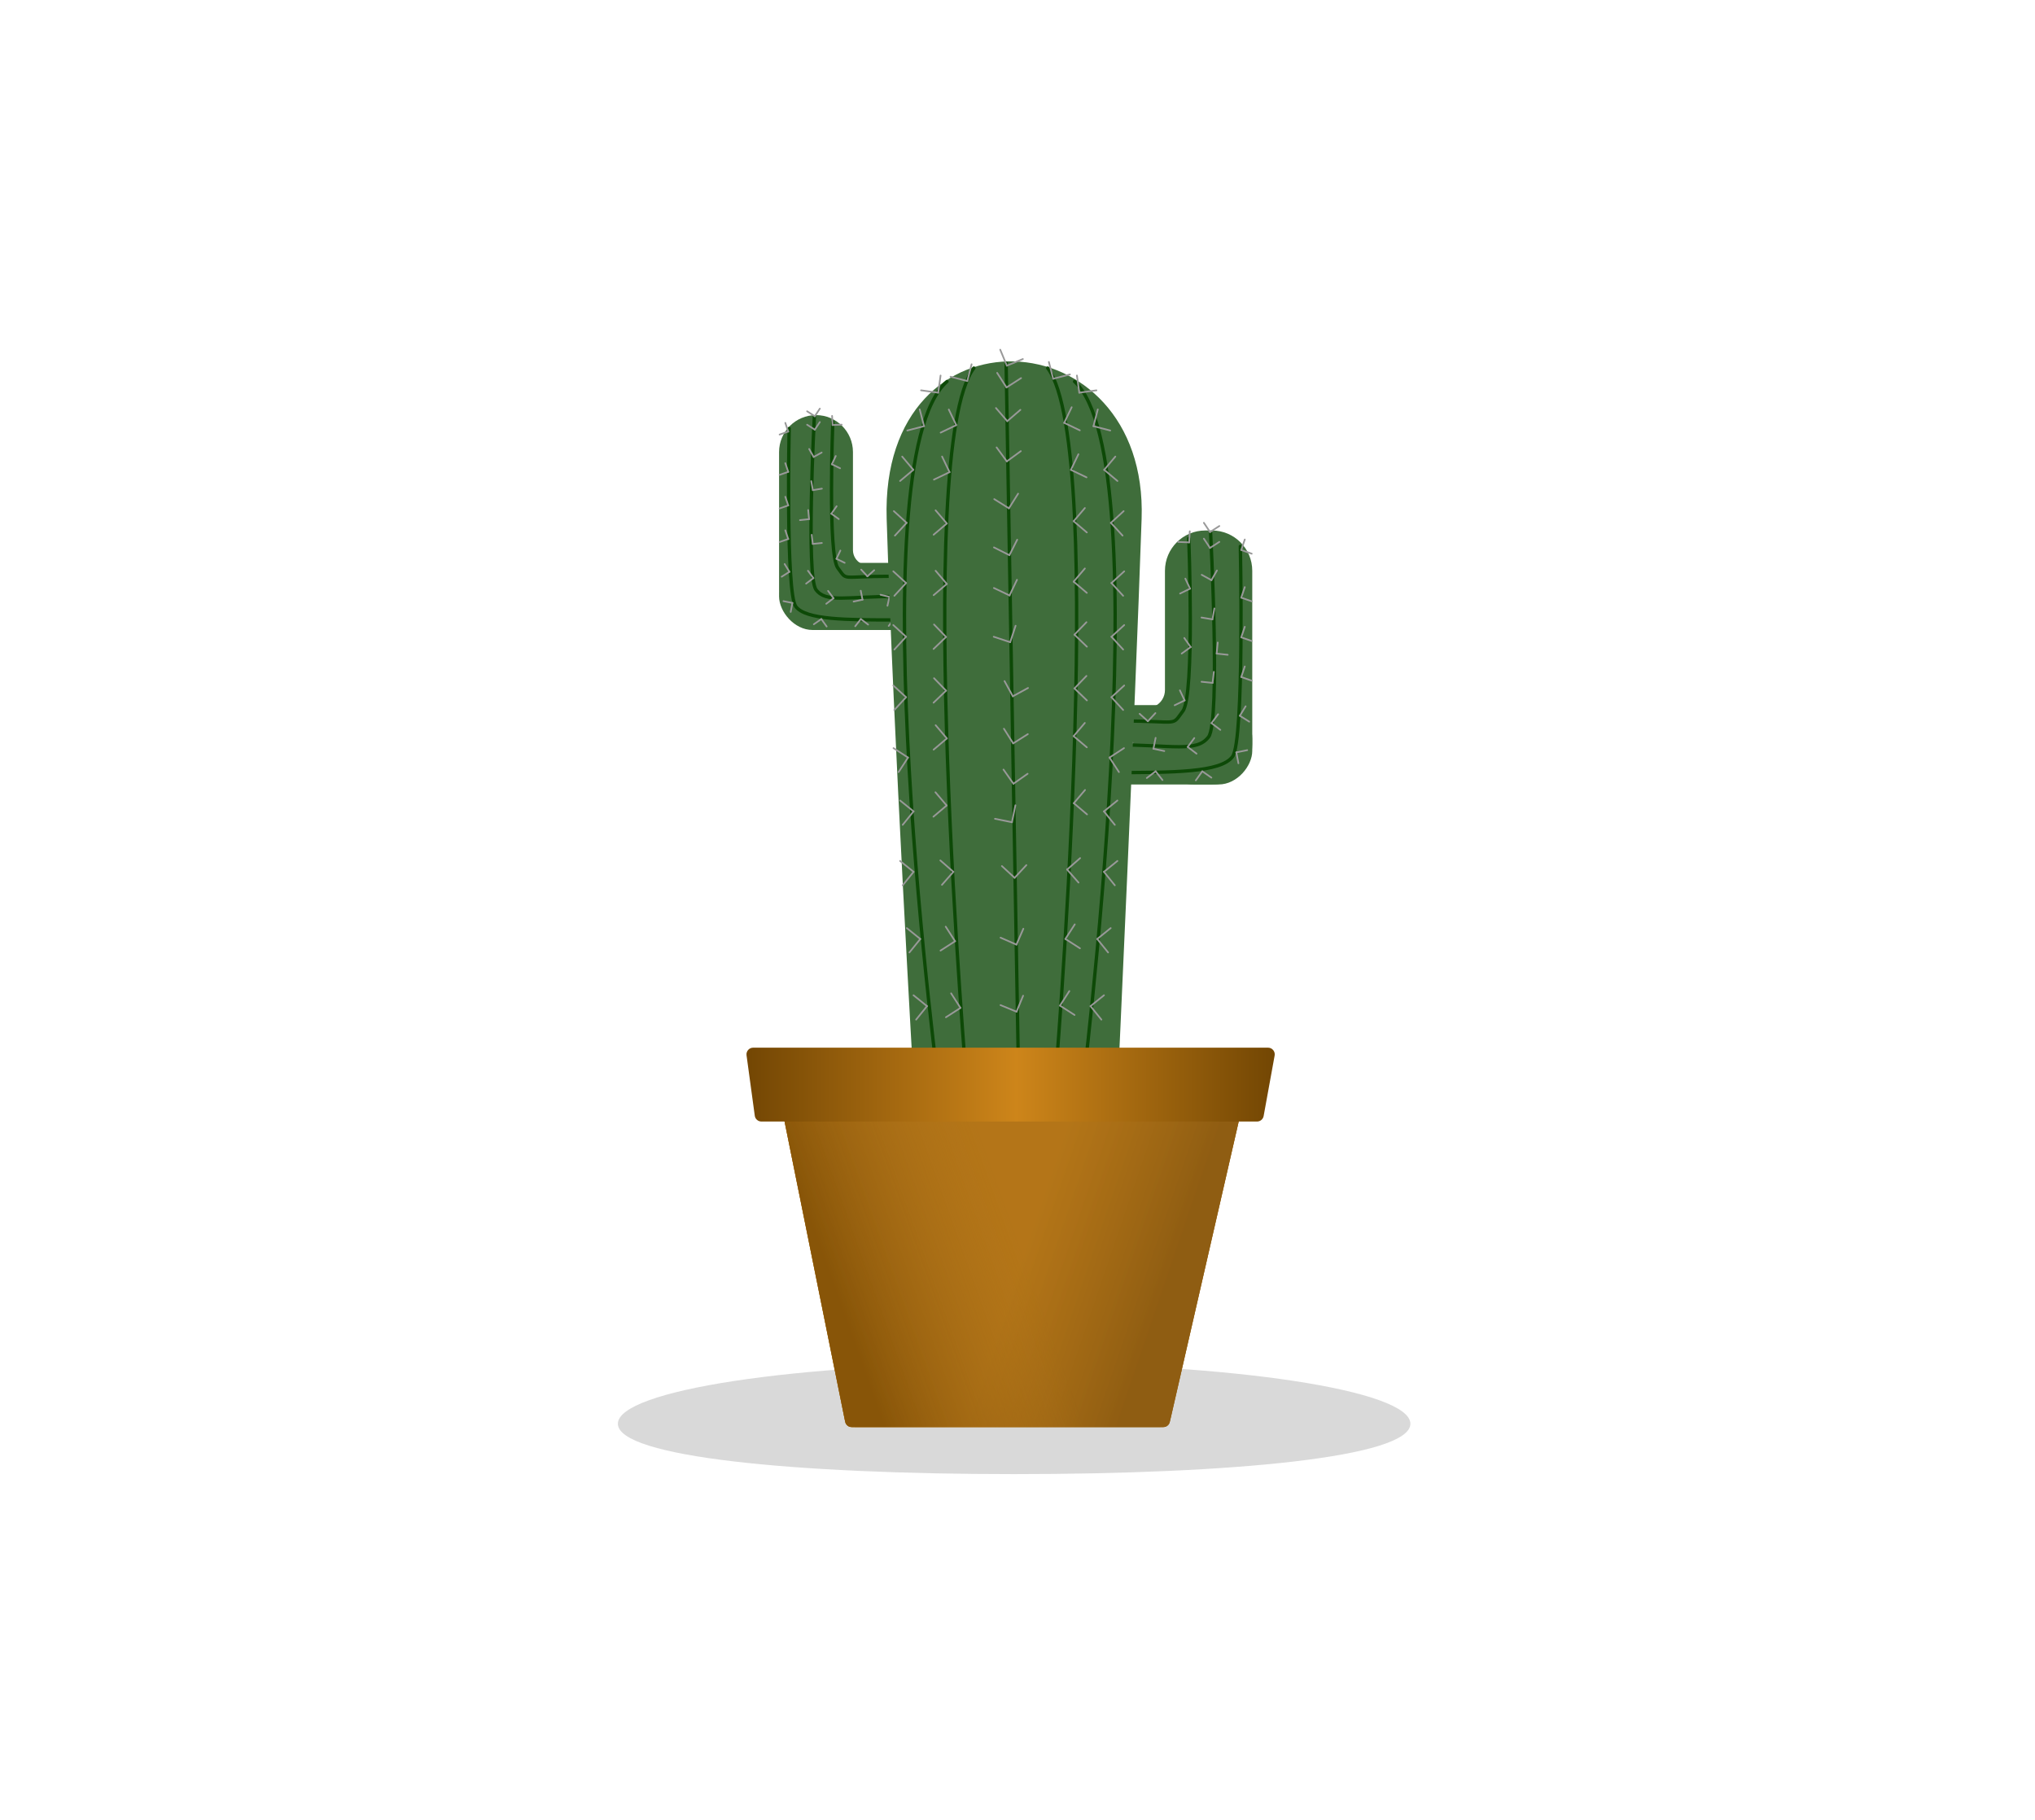 <svg width="303" height="271" viewBox="0 0 303 271" fill="none" xmlns="http://www.w3.org/2000/svg">
<path d="M165.5 103C165.5 103.276 163.157 103.5 161.5 103.5C159.843 103.5 158.5 103.276 158.5 103C158.5 102.724 159.843 102.5 161.5 102.5C163.157 102.5 165.5 102.724 165.5 103Z" fill="#DBDCA8"/>
<path d="M186.455 84.991C186.455 81.678 183.768 78.992 180.455 78.992H179.455C176.141 78.992 173.455 81.678 173.455 84.992V97.9V102.751C173.455 103.762 172.883 104.686 171.979 105.138C170.791 105.732 170.221 107.109 170.641 108.369L172.087 112.707C172.904 115.157 175.197 116.81 177.779 116.81H180.455C183.768 116.81 186.455 114.123 186.455 110.81V84.991Z" fill="#3F6D3B"/>
<rect width="35.455" height="11.818" rx="5" transform="matrix(-1 0 0 1 186.455 104.991)" fill="#3F6D3B"/>
<path d="M180.25 79.287C180.25 79.287 181.727 107.355 179.955 109.719C178.182 112.082 174.636 110.901 165.773 110.901" stroke="#0D4907" stroke-width="0.5" stroke-linecap="round"/>
<path d="M177 80.173C177 80.173 177.9 103.514 176.127 105.878C174.355 108.241 175.818 107.355 166.954 107.355" stroke="#0D4907" stroke-width="0.5" stroke-linecap="round"/>
<path d="M184.682 81.355C184.682 81.355 185.287 110.31 183.514 112.673C181.741 115.037 174.636 115.037 165.773 115.037" stroke="#0D4907" stroke-width="0.5" stroke-linecap="round"/>
<line x1="0.125" y1="-0.125" x2="1.779" y2="-0.125" transform="matrix(-0.944 -0.33 -0.319 0.948 186.455 82.606)" stroke="#999999" stroke-width="0.25" stroke-linecap="round"/>
<line x1="0.125" y1="-0.125" x2="1.779" y2="-0.125" transform="matrix(-0.319 0.948 -0.944 -0.33 185.264 80.173)" stroke="#999999" stroke-width="0.25" stroke-linecap="round"/>
<line x1="0.125" y1="-0.125" x2="1.779" y2="-0.125" transform="matrix(-0.944 -0.33 -0.319 0.948 186.455 89.697)" stroke="#999999" stroke-width="0.25" stroke-linecap="round"/>
<line x1="0.125" y1="-0.125" x2="1.779" y2="-0.125" transform="matrix(-0.319 0.948 -0.944 -0.33 185.264 87.264)" stroke="#999999" stroke-width="0.25" stroke-linecap="round"/>
<line x1="0.125" y1="-0.125" x2="1.779" y2="-0.125" transform="matrix(-0.944 -0.33 -0.319 0.948 186.455 95.606)" stroke="#999999" stroke-width="0.25" stroke-linecap="round"/>
<line x1="0.125" y1="-0.125" x2="1.779" y2="-0.125" transform="matrix(-0.319 0.948 -0.944 -0.33 185.264 93.173)" stroke="#999999" stroke-width="0.25" stroke-linecap="round"/>
<line x1="0.125" y1="-0.125" x2="1.779" y2="-0.125" transform="matrix(-0.944 -0.33 -0.319 0.948 186.455 101.515)" stroke="#999999" stroke-width="0.25" stroke-linecap="round"/>
<line x1="0.125" y1="-0.125" x2="1.779" y2="-0.125" transform="matrix(-0.319 0.948 -0.944 -0.33 185.264 99.082)" stroke="#999999" stroke-width="0.25" stroke-linecap="round"/>
<line x1="0.125" y1="-0.125" x2="1.779" y2="-0.125" transform="matrix(-0.846 -0.533 -0.523 0.853 186.046 107.633)" stroke="#999999" stroke-width="0.25" stroke-linecap="round"/>
<line x1="0.125" y1="-0.125" x2="1.779" y2="-0.125" transform="matrix(-0.523 0.853 -0.846 -0.533 185.429 104.996)" stroke="#999999" stroke-width="0.25" stroke-linecap="round"/>
<line x1="0.125" y1="-0.125" x2="1.779" y2="-0.125" transform="matrix(-0.84 0.543 0.553 0.833 181.727 78.361)" stroke="#999999" stroke-width="0.25" stroke-linecap="round"/>
<line x1="0.125" y1="-0.125" x2="1.779" y2="-0.125" transform="matrix(0.553 0.833 -0.84 0.543 179.076 77.81)" stroke="#999999" stroke-width="0.25" stroke-linecap="round"/>
<line x1="0.125" y1="-0.125" x2="1.779" y2="-0.125" transform="matrix(-0.84 0.543 0.553 0.833 181.727 80.725)" stroke="#999999" stroke-width="0.25" stroke-linecap="round"/>
<line x1="0.125" y1="-0.125" x2="1.779" y2="-0.125" transform="matrix(0.553 0.833 -0.84 0.543 179.076 80.173)" stroke="#999999" stroke-width="0.25" stroke-linecap="round"/>
<line x1="0.125" y1="-0.125" x2="1.779" y2="-0.125" transform="matrix(-0.052 0.999 0.999 0.04 177.281 78.992)" stroke="#999999" stroke-width="0.25" stroke-linecap="round"/>
<line x1="0.125" y1="-0.125" x2="1.779" y2="-0.125" transform="matrix(0.999 0.04 -0.052 0.999 175.279 80.816)" stroke="#999999" stroke-width="0.25" stroke-linecap="round"/>
<line x1="0.125" y1="-0.125" x2="1.779" y2="-0.125" transform="matrix(0.428 0.904 0.899 -0.439 176.547 85.99)" stroke="#999999" stroke-width="0.25" stroke-linecap="round"/>
<line x1="0.125" y1="-0.125" x2="1.779" y2="-0.125" transform="matrix(0.899 -0.439 0.428 0.904 175.651 88.545)" stroke="#999999" stroke-width="0.25" stroke-linecap="round"/>
<line x1="0.125" y1="-0.125" x2="1.779" y2="-0.125" transform="matrix(0.428 0.904 0.899 -0.439 175.737 102.628)" stroke="#999999" stroke-width="0.25" stroke-linecap="round"/>
<line x1="0.125" y1="-0.125" x2="1.779" y2="-0.125" transform="matrix(0.899 -0.439 0.428 0.904 174.841 105.184)" stroke="#999999" stroke-width="0.25" stroke-linecap="round"/>
<line x1="0.125" y1="-0.125" x2="1.779" y2="-0.125" transform="matrix(-0.679 0.734 0.742 0.67 172.212 106.173)" stroke="#999999" stroke-width="0.25" stroke-linecap="round"/>
<line x1="0.125" y1="-0.125" x2="1.779" y2="-0.125" transform="matrix(0.742 0.67 -0.679 0.734 169.507 106.295)" stroke="#999999" stroke-width="0.25" stroke-linecap="round"/>
<line x1="0.125" y1="-0.125" x2="1.779" y2="-0.125" transform="matrix(0.577 0.817 0.81 -0.587 176.36 94.821)" stroke="#999999" stroke-width="0.25" stroke-linecap="round"/>
<line x1="0.125" y1="-0.125" x2="1.779" y2="-0.125" transform="matrix(0.81 -0.587 0.577 0.817 175.918 97.493)" stroke="#999999" stroke-width="0.25" stroke-linecap="round"/>
<line x1="0.125" y1="-0.125" x2="1.779" y2="-0.125" transform="matrix(-0.493 0.87 0.876 0.483 181.363 84.9)" stroke="#999999" stroke-width="0.25" stroke-linecap="round"/>
<line x1="0.125" y1="-0.125" x2="1.779" y2="-0.125" transform="matrix(0.876 0.483 -0.493 0.87 178.757 85.638)" stroke="#999999" stroke-width="0.25" stroke-linecap="round"/>
<line x1="0.125" y1="-0.125" x2="1.779" y2="-0.125" transform="matrix(-0.177 0.984 0.986 0.165 180.964 90.495)" stroke="#999999" stroke-width="0.25" stroke-linecap="round"/>
<line x1="0.125" y1="-0.125" x2="1.779" y2="-0.125" transform="matrix(0.986 0.165 -0.177 0.984 178.75 92.054)" stroke="#999999" stroke-width="0.25" stroke-linecap="round"/>
<line x1="0.125" y1="-0.125" x2="1.779" y2="-0.125" transform="matrix(-0.994 -0.108 -0.096 0.995 182.909 97.638)" stroke="#999999" stroke-width="0.25" stroke-linecap="round"/>
<line x1="0.125" y1="-0.125" x2="1.779" y2="-0.125" transform="matrix(-0.096 0.995 -0.994 -0.108 181.199 95.537)" stroke="#999999" stroke-width="0.25" stroke-linecap="round"/>
<line x1="0.125" y1="-0.125" x2="1.779" y2="-0.125" transform="matrix(-0.114 0.993 0.995 0.102 180.873 99.929)" stroke="#999999" stroke-width="0.25" stroke-linecap="round"/>
<line x1="0.125" y1="-0.125" x2="1.779" y2="-0.125" transform="matrix(0.995 0.102 -0.114 0.993 178.762 101.626)" stroke="#999999" stroke-width="0.25" stroke-linecap="round"/>
<line x1="0.125" y1="-0.125" x2="1.779" y2="-0.125" transform="matrix(-0.796 -0.606 -0.596 0.803 181.727 108.855)" stroke="#999999" stroke-width="0.25" stroke-linecap="round"/>
<line x1="0.125" y1="-0.125" x2="1.779" y2="-0.125" transform="matrix(-0.596 0.803 -0.796 -0.606 181.347 106.173)" stroke="#999999" stroke-width="0.25" stroke-linecap="round"/>
<line x1="0.125" y1="-0.125" x2="1.779" y2="-0.125" transform="matrix(-0.796 -0.606 -0.596 0.803 178.182 112.4)" stroke="#999999" stroke-width="0.25" stroke-linecap="round"/>
<line x1="0.125" y1="-0.125" x2="1.779" y2="-0.125" transform="matrix(-0.596 0.803 -0.796 -0.606 177.802 109.719)" stroke="#999999" stroke-width="0.25" stroke-linecap="round"/>
<line x1="0.125" y1="-0.125" x2="1.779" y2="-0.125" transform="matrix(-0.978 -0.209 -0.197 0.98 173.455 111.983)" stroke="#999999" stroke-width="0.25" stroke-linecap="round"/>
<line x1="0.125" y1="-0.125" x2="1.779" y2="-0.125" transform="matrix(-0.197 0.98 -0.978 -0.209 171.969 109.719)" stroke="#999999" stroke-width="0.25" stroke-linecap="round"/>
<line x1="0.125" y1="-0.125" x2="1.779" y2="-0.125" transform="matrix(-0.217 -0.976 -0.974 0.229 167.271 112.72)" stroke="#999999" stroke-width="0.25" stroke-linecap="round"/>
<line x1="0.125" y1="-0.125" x2="1.779" y2="-0.125" transform="matrix(-0.974 0.229 -0.217 -0.976 168.712 110.427)" stroke="#999999" stroke-width="0.25" stroke-linecap="round"/>
<line x1="0.125" y1="-0.125" x2="1.779" y2="-0.125" transform="matrix(-0.189 -0.982 -0.98 0.2 184.295 113.804)" stroke="#999999" stroke-width="0.25" stroke-linecap="round"/>
<line x1="0.125" y1="-0.125" x2="1.779" y2="-0.125" transform="matrix(-0.98 0.2 -0.189 -0.982 185.801 111.553)" stroke="#999999" stroke-width="0.25" stroke-linecap="round"/>
<line x1="0.125" y1="-0.125" x2="1.779" y2="-0.125" transform="matrix(0.58 -0.814 -0.821 -0.571 177.877 116.228)" stroke="#999999" stroke-width="0.25" stroke-linecap="round"/>
<line x1="0.125" y1="-0.125" x2="1.779" y2="-0.125" transform="matrix(-0.821 -0.571 0.58 -0.814 180.545 115.764)" stroke="#999999" stroke-width="0.25" stroke-linecap="round"/>
<line x1="0.125" y1="-0.125" x2="1.779" y2="-0.125" transform="matrix(0.795 -0.606 -0.616 -0.788 170.577 115.828)" stroke="#999999" stroke-width="0.25" stroke-linecap="round"/>
<line x1="0.125" y1="-0.125" x2="1.779" y2="-0.125" transform="matrix(-0.616 -0.788 0.795 -0.606 173.263 116.174)" stroke="#999999" stroke-width="0.25" stroke-linecap="round"/>
<line x1="0.125" y1="-0.125" x2="1.779" y2="-0.125" transform="matrix(0.795 -0.606 -0.616 -0.788 164.688 115.773)" stroke="#999999" stroke-width="0.25" stroke-linecap="round"/>
<line x1="0.125" y1="-0.125" x2="1.779" y2="-0.125" transform="matrix(-0.616 -0.788 0.795 -0.606 167.375 116.119)" stroke="#999999" stroke-width="0.25" stroke-linecap="round"/>
<path d="M116 67.31C116 64.272 118.462 61.81 121.5 61.81C124.538 61.81 127 64.272 127 67.31V77.81V81.914C127 82.769 127.483 83.551 128.248 83.934C129.253 84.436 129.736 85.601 129.381 86.668L128.362 89.725C127.548 92.164 125.266 93.81 122.694 93.81H122C118.686 93.81 116 91.123 116 87.81V67.31Z" fill="#3F6D3B"/>
<rect x="116" y="83.81" width="30" height="10" rx="5" fill="#3F6D3B"/>
<path d="M121.25 62.06C121.25 62.06 120 85.81 121.5 87.81C123 89.81 126 88.81 133.5 88.81" stroke="#0D4907" stroke-width="0.5" stroke-linecap="round"/>
<path d="M124 62.81C124 62.81 123.238 82.56 124.738 84.56C126.238 86.56 125 85.81 132.5 85.81" stroke="#0D4907" stroke-width="0.5" stroke-linecap="round"/>
<path d="M117.5 63.81C117.5 63.81 116.988 88.31 118.488 90.31C119.988 92.31 126 92.31 133.5 92.31" stroke="#0D4907" stroke-width="0.5" stroke-linecap="round"/>
<line x1="0.125" y1="-0.125" x2="1.486" y2="-0.125" transform="matrix(0.944 -0.33 0.319 0.948 116 64.868)" stroke="#999999" stroke-width="0.25" stroke-linecap="round"/>
<line x1="0.125" y1="-0.125" x2="1.486" y2="-0.125" transform="matrix(0.319 0.948 0.944 -0.33 117.007 62.81)" stroke="#999999" stroke-width="0.25" stroke-linecap="round"/>
<line x1="0.125" y1="-0.125" x2="1.486" y2="-0.125" transform="matrix(0.944 -0.33 0.319 0.948 116 70.868)" stroke="#999999" stroke-width="0.25" stroke-linecap="round"/>
<line x1="0.125" y1="-0.125" x2="1.486" y2="-0.125" transform="matrix(0.319 0.948 0.944 -0.33 117.007 68.81)" stroke="#999999" stroke-width="0.25" stroke-linecap="round"/>
<line x1="0.125" y1="-0.125" x2="1.486" y2="-0.125" transform="matrix(0.944 -0.33 0.319 0.948 116 75.868)" stroke="#999999" stroke-width="0.25" stroke-linecap="round"/>
<line x1="0.125" y1="-0.125" x2="1.486" y2="-0.125" transform="matrix(0.319 0.948 0.944 -0.33 117.007 73.81)" stroke="#999999" stroke-width="0.25" stroke-linecap="round"/>
<line x1="0.125" y1="-0.125" x2="1.486" y2="-0.125" transform="matrix(0.944 -0.33 0.319 0.948 116 80.868)" stroke="#999999" stroke-width="0.25" stroke-linecap="round"/>
<line x1="0.125" y1="-0.125" x2="1.486" y2="-0.125" transform="matrix(0.319 0.948 0.944 -0.33 117.007 78.81)" stroke="#999999" stroke-width="0.25" stroke-linecap="round"/>
<line x1="0.125" y1="-0.125" x2="1.486" y2="-0.125" transform="matrix(0.846 -0.533 0.523 0.853 116.346 86.045)" stroke="#999999" stroke-width="0.25" stroke-linecap="round"/>
<line x1="0.125" y1="-0.125" x2="1.486" y2="-0.125" transform="matrix(0.523 0.853 0.846 -0.533 116.868 83.813)" stroke="#999999" stroke-width="0.25" stroke-linecap="round"/>
<line x1="0.125" y1="-0.125" x2="1.486" y2="-0.125" transform="matrix(0.84 0.543 -0.553 0.833 120 61.276)" stroke="#999999" stroke-width="0.25" stroke-linecap="round"/>
<line x1="0.125" y1="-0.125" x2="1.486" y2="-0.125" transform="matrix(-0.553 0.833 0.84 0.543 122.244 60.81)" stroke="#999999" stroke-width="0.25" stroke-linecap="round"/>
<line x1="0.125" y1="-0.125" x2="1.486" y2="-0.125" transform="matrix(0.84 0.543 -0.553 0.833 120 63.276)" stroke="#999999" stroke-width="0.25" stroke-linecap="round"/>
<line x1="0.125" y1="-0.125" x2="1.486" y2="-0.125" transform="matrix(-0.553 0.833 0.84 0.543 122.244 62.81)" stroke="#999999" stroke-width="0.25" stroke-linecap="round"/>
<line x1="0.125" y1="-0.125" x2="1.486" y2="-0.125" transform="matrix(0.052 0.999 -0.999 0.04 123.763 61.81)" stroke="#999999" stroke-width="0.25" stroke-linecap="round"/>
<line x1="0.125" y1="-0.125" x2="1.486" y2="-0.125" transform="matrix(-0.999 0.04 0.052 0.999 125.457 63.353)" stroke="#999999" stroke-width="0.25" stroke-linecap="round"/>
<line x1="0.125" y1="-0.125" x2="1.486" y2="-0.125" transform="matrix(-0.428 0.904 -0.899 -0.439 124.383 67.731)" stroke="#999999" stroke-width="0.25" stroke-linecap="round"/>
<line x1="0.125" y1="-0.125" x2="1.486" y2="-0.125" transform="matrix(-0.899 -0.439 -0.428 0.904 125.142 69.894)" stroke="#999999" stroke-width="0.25" stroke-linecap="round"/>
<line x1="0.125" y1="-0.125" x2="1.486" y2="-0.125" transform="matrix(-0.428 0.904 -0.899 -0.439 125.068 81.81)" stroke="#999999" stroke-width="0.25" stroke-linecap="round"/>
<line x1="0.125" y1="-0.125" x2="1.486" y2="-0.125" transform="matrix(-0.899 -0.439 -0.428 0.904 125.827 83.972)" stroke="#999999" stroke-width="0.25" stroke-linecap="round"/>
<line x1="0.125" y1="-0.125" x2="1.486" y2="-0.125" transform="matrix(0.679 0.734 -0.742 0.67 128.051 84.81)" stroke="#999999" stroke-width="0.25" stroke-linecap="round"/>
<line x1="0.125" y1="-0.125" x2="1.486" y2="-0.125" transform="matrix(-0.742 0.67 0.679 0.734 130.341 84.913)" stroke="#999999" stroke-width="0.25" stroke-linecap="round"/>
<line x1="0.125" y1="-0.125" x2="1.486" y2="-0.125" transform="matrix(-0.577 0.817 -0.81 -0.587 124.542 75.204)" stroke="#999999" stroke-width="0.25" stroke-linecap="round"/>
<line x1="0.125" y1="-0.125" x2="1.486" y2="-0.125" transform="matrix(-0.81 -0.587 -0.577 0.817 124.916 77.465)" stroke="#999999" stroke-width="0.25" stroke-linecap="round"/>
<line x1="0.125" y1="-0.125" x2="1.486" y2="-0.125" transform="matrix(0.493 0.87 -0.876 0.483 120.308 66.81)" stroke="#999999" stroke-width="0.25" stroke-linecap="round"/>
<line x1="0.125" y1="-0.125" x2="1.486" y2="-0.125" transform="matrix(-0.876 0.483 0.493 0.87 122.513 67.433)" stroke="#999999" stroke-width="0.25" stroke-linecap="round"/>
<line x1="0.125" y1="-0.125" x2="1.486" y2="-0.125" transform="matrix(0.177 0.984 -0.986 0.165 120.646 71.543)" stroke="#999999" stroke-width="0.25" stroke-linecap="round"/>
<line x1="0.125" y1="-0.125" x2="1.486" y2="-0.125" transform="matrix(-0.986 0.165 0.177 0.984 122.52 72.863)" stroke="#999999" stroke-width="0.25" stroke-linecap="round"/>
<line x1="0.125" y1="-0.125" x2="1.486" y2="-0.125" transform="matrix(0.994 -0.108 0.096 0.995 119 77.587)" stroke="#999999" stroke-width="0.25" stroke-linecap="round"/>
<line x1="0.125" y1="-0.125" x2="1.486" y2="-0.125" transform="matrix(0.096 0.995 0.994 -0.108 120.447 75.81)" stroke="#999999" stroke-width="0.25" stroke-linecap="round"/>
<line x1="0.125" y1="-0.125" x2="1.486" y2="-0.125" transform="matrix(0.114 0.993 -0.995 0.102 120.723 79.526)" stroke="#999999" stroke-width="0.25" stroke-linecap="round"/>
<line x1="0.125" y1="-0.125" x2="1.486" y2="-0.125" transform="matrix(-0.995 0.102 0.114 0.993 122.509 80.962)" stroke="#999999" stroke-width="0.25" stroke-linecap="round"/>
<line x1="0.125" y1="-0.125" x2="1.486" y2="-0.125" transform="matrix(0.796 -0.606 0.596 0.803 120 87.079)" stroke="#999999" stroke-width="0.25" stroke-linecap="round"/>
<line x1="0.125" y1="-0.125" x2="1.486" y2="-0.125" transform="matrix(0.596 0.803 0.796 -0.606 120.322 84.81)" stroke="#999999" stroke-width="0.25" stroke-linecap="round"/>
<line x1="0.125" y1="-0.125" x2="1.486" y2="-0.125" transform="matrix(0.796 -0.606 0.596 0.803 123 90.079)" stroke="#999999" stroke-width="0.25" stroke-linecap="round"/>
<line x1="0.125" y1="-0.125" x2="1.486" y2="-0.125" transform="matrix(0.596 0.803 0.796 -0.606 123.322 87.81)" stroke="#999999" stroke-width="0.25" stroke-linecap="round"/>
<line x1="0.125" y1="-0.125" x2="1.486" y2="-0.125" transform="matrix(0.978 -0.209 0.197 0.98 127 89.726)" stroke="#999999" stroke-width="0.25" stroke-linecap="round"/>
<line x1="0.125" y1="-0.125" x2="1.486" y2="-0.125" transform="matrix(0.197 0.98 0.978 -0.209 128.257 87.81)" stroke="#999999" stroke-width="0.25" stroke-linecap="round"/>
<line x1="0.125" y1="-0.125" x2="1.486" y2="-0.125" transform="matrix(0.217 -0.976 0.974 0.229 132.232 90.35)" stroke="#999999" stroke-width="0.25" stroke-linecap="round"/>
<line x1="0.125" y1="-0.125" x2="1.486" y2="-0.125" transform="matrix(0.974 0.229 0.217 -0.976 131.013 88.409)" stroke="#999999" stroke-width="0.25" stroke-linecap="round"/>
<line x1="0.125" y1="-0.125" x2="1.486" y2="-0.125" transform="matrix(0.189 -0.982 0.98 0.2 117.828 91.266)" stroke="#999999" stroke-width="0.25" stroke-linecap="round"/>
<line x1="0.125" y1="-0.125" x2="1.486" y2="-0.125" transform="matrix(0.98 0.2 0.189 -0.982 116.553 89.362)" stroke="#999999" stroke-width="0.25" stroke-linecap="round"/>
<line x1="0.125" y1="-0.125" x2="1.486" y2="-0.125" transform="matrix(-0.58 -0.814 0.821 -0.571 123.258 93.318)" stroke="#999999" stroke-width="0.25" stroke-linecap="round"/>
<line x1="0.125" y1="-0.125" x2="1.486" y2="-0.125" transform="matrix(0.821 -0.571 -0.58 -0.814 121 92.925)" stroke="#999999" stroke-width="0.25" stroke-linecap="round"/>
<line x1="0.125" y1="-0.125" x2="1.486" y2="-0.125" transform="matrix(-0.795 -0.606 0.616 -0.788 129.435 92.979)" stroke="#999999" stroke-width="0.25" stroke-linecap="round"/>
<line x1="0.125" y1="-0.125" x2="1.486" y2="-0.125" transform="matrix(0.616 -0.788 -0.795 -0.606 127.162 93.272)" stroke="#999999" stroke-width="0.25" stroke-linecap="round"/>
<line x1="0.125" y1="-0.125" x2="1.486" y2="-0.125" transform="matrix(-0.795 -0.606 0.616 -0.788 134.418 92.932)" stroke="#999999" stroke-width="0.25" stroke-linecap="round"/>
<line x1="0.125" y1="-0.125" x2="1.486" y2="-0.125" transform="matrix(0.616 -0.788 -0.795 -0.606 132.145 93.225)" stroke="#999999" stroke-width="0.25" stroke-linecap="round"/>
<path d="M132.019 77.261C131.007 44.933 171.011 47.07 169.98 77.261C168.95 107.451 166.42 161.81 166.42 161.81H136.066C136.066 161.81 133.031 109.588 132.019 77.261Z" fill="#3F6D3B"/>
<line x1="149.803" y1="54.061" x2="151.697" y2="162.549" stroke="#0D4907" stroke-width="0.5" stroke-linecap="round"/>
<path d="M156 54.809C165.08 66.991 156.988 162.55 156.988 162.55" stroke="#0D4907" stroke-width="0.5" stroke-linecap="round"/>
<path d="M160 56.81C172.994 68.87 160.982 163.801 160.982 163.801" stroke="#0D4907" stroke-width="0.5" stroke-linecap="round"/>
<path d="M141 56.81C127.347 68.864 140.018 163.803 140.018 163.803" stroke="#0D4907" stroke-width="0.5" stroke-linecap="round"/>
<path d="M145 54.809C135.858 66.967 144.013 162.346 144.013 162.346" stroke="#0D4907" stroke-width="0.5" stroke-linecap="round"/>
<line x1="137.141" y1="58.12" x2="139.695" y2="58.471" stroke="#999999" stroke-width="0.25" stroke-linecap="round"/>
<line x1="0.125" y1="-0.125" x2="2.703" y2="-0.125" transform="matrix(-0.136 0.991 0.991 0.136 140.187 55.81)" stroke="#999999" stroke-width="0.25" stroke-linecap="round"/>
<line x1="135.09" y1="64.105" x2="137.586" y2="63.458" stroke="#999999" stroke-width="0.25" stroke-linecap="round"/>
<line x1="0.125" y1="-0.125" x2="2.703" y2="-0.125" transform="matrix(0.251 0.968 0.968 -0.251 137.029 60.809)" stroke="#999999" stroke-width="0.25" stroke-linecap="round"/>
<line x1="134.015" y1="71.619" x2="135.988" y2="69.959" stroke="#999999" stroke-width="0.25" stroke-linecap="round"/>
<line x1="0.125" y1="-0.125" x2="2.703" y2="-0.125" transform="matrix(0.644 0.765 0.765 -0.644 134.344 67.81)" stroke="#999999" stroke-width="0.25" stroke-linecap="round"/>
<line x1="133.248" y1="79.753" x2="134.991" y2="77.853" stroke="#999999" stroke-width="0.25" stroke-linecap="round"/>
<line x1="0.125" y1="-0.125" x2="2.703" y2="-0.125" transform="matrix(0.737 0.676 0.676 -0.737 133.083 75.933)" stroke="#999999" stroke-width="0.25" stroke-linecap="round"/>
<line x1="133.165" y1="88.715" x2="134.908" y2="86.815" stroke="#999999" stroke-width="0.25" stroke-linecap="round"/>
<line x1="0.125" y1="-0.125" x2="2.703" y2="-0.125" transform="matrix(0.737 0.676 0.676 -0.737 133 84.895)" stroke="#999999" stroke-width="0.25" stroke-linecap="round"/>
<line x1="133.165" y1="96.715" x2="134.908" y2="94.815" stroke="#999999" stroke-width="0.25" stroke-linecap="round"/>
<line x1="0.125" y1="-0.125" x2="2.703" y2="-0.125" transform="matrix(0.737 0.676 0.676 -0.737 133 92.895)" stroke="#999999" stroke-width="0.25" stroke-linecap="round"/>
<line x1="133.165" y1="105.715" x2="134.908" y2="103.815" stroke="#999999" stroke-width="0.25" stroke-linecap="round"/>
<line x1="0.125" y1="-0.125" x2="2.703" y2="-0.125" transform="matrix(0.737 0.676 0.676 -0.737 133 101.896)" stroke="#999999" stroke-width="0.25" stroke-linecap="round"/>
<line x1="133.792" y1="114.964" x2="135.198" y2="112.803" stroke="#999999" stroke-width="0.25" stroke-linecap="round"/>
<line x1="0.125" y1="-0.125" x2="2.703" y2="-0.125" transform="matrix(0.838 0.545 0.545 -0.838 133 111.224)" stroke="#999999" stroke-width="0.25" stroke-linecap="round"/>
<line x1="134.405" y1="122.823" x2="136.025" y2="120.817" stroke="#999999" stroke-width="0.25" stroke-linecap="round"/>
<line x1="0.125" y1="-0.125" x2="2.703" y2="-0.125" transform="matrix(0.778 0.628 0.628 -0.778 134 119.021)" stroke="#999999" stroke-width="0.25" stroke-linecap="round"/>
<line x1="134.405" y1="131.823" x2="136.025" y2="129.817" stroke="#999999" stroke-width="0.25" stroke-linecap="round"/>
<line x1="0.125" y1="-0.125" x2="2.703" y2="-0.125" transform="matrix(0.778 0.628 0.628 -0.778 134 128.021)" stroke="#999999" stroke-width="0.25" stroke-linecap="round"/>
<line x1="135.405" y1="141.823" x2="137.025" y2="139.817" stroke="#999999" stroke-width="0.25" stroke-linecap="round"/>
<line x1="0.125" y1="-0.125" x2="2.703" y2="-0.125" transform="matrix(0.778 0.628 0.628 -0.778 135 138.021)" stroke="#999999" stroke-width="0.25" stroke-linecap="round"/>
<line x1="136.405" y1="151.823" x2="138.025" y2="149.817" stroke="#999999" stroke-width="0.25" stroke-linecap="round"/>
<line x1="0.125" y1="-0.125" x2="2.703" y2="-0.125" transform="matrix(0.778 0.628 0.628 -0.778 136 148.021)" stroke="#999999" stroke-width="0.25" stroke-linecap="round"/>
<line x1="0.125" y1="-0.125" x2="2.703" y2="-0.125" transform="matrix(-0.991 0.136 0.136 0.991 163.396 58.227)" stroke="#999999" stroke-width="0.25" stroke-linecap="round"/>
<line x1="160.35" y1="55.916" x2="160.7" y2="58.471" stroke="#999999" stroke-width="0.25" stroke-linecap="round"/>
<line x1="0.125" y1="-0.125" x2="2.703" y2="-0.125" transform="matrix(-0.968 -0.251 -0.251 0.968 165.396 64.257)" stroke="#999999" stroke-width="0.25" stroke-linecap="round"/>
<line x1="163.457" y1="60.962" x2="162.81" y2="63.458" stroke="#999999" stroke-width="0.25" stroke-linecap="round"/>
<line x1="0.125" y1="-0.125" x2="2.703" y2="-0.125" transform="matrix(-0.765 -0.644 -0.644 0.765 166.396 71.795)" stroke="#999999" stroke-width="0.25" stroke-linecap="round"/>
<line x1="166.067" y1="67.986" x2="164.407" y2="69.959" stroke="#999999" stroke-width="0.25" stroke-linecap="round"/>
<line x1="0.125" y1="-0.125" x2="2.703" y2="-0.125" transform="matrix(-0.676 -0.737 -0.737 0.676 167.14 79.929)" stroke="#999999" stroke-width="0.25" stroke-linecap="round"/>
<line x1="167.305" y1="76.109" x2="165.405" y2="77.853" stroke="#999999" stroke-width="0.25" stroke-linecap="round"/>
<line x1="0.125" y1="-0.125" x2="2.703" y2="-0.125" transform="matrix(-0.676 -0.737 -0.737 0.676 167.223 88.892)" stroke="#999999" stroke-width="0.25" stroke-linecap="round"/>
<line x1="167.388" y1="85.072" x2="165.488" y2="86.815" stroke="#999999" stroke-width="0.25" stroke-linecap="round"/>
<line x1="0.125" y1="-0.125" x2="2.703" y2="-0.125" transform="matrix(-0.676 -0.737 -0.737 0.676 167.223 96.892)" stroke="#999999" stroke-width="0.25" stroke-linecap="round"/>
<line x1="167.388" y1="93.072" x2="165.488" y2="94.815" stroke="#999999" stroke-width="0.25" stroke-linecap="round"/>
<line x1="0.125" y1="-0.125" x2="2.703" y2="-0.125" transform="matrix(-0.676 -0.737 -0.737 0.676 167.223 105.892)" stroke="#999999" stroke-width="0.25" stroke-linecap="round"/>
<line x1="167.388" y1="102.072" x2="165.488" y2="103.815" stroke="#999999" stroke-width="0.25" stroke-linecap="round"/>
<line x1="0.125" y1="-0.125" x2="2.703" y2="-0.125" transform="matrix(-0.545 -0.838 -0.838 0.545 166.567 115.137)" stroke="#999999" stroke-width="0.25" stroke-linecap="round"/>
<line x1="167.359" y1="111.397" x2="165.198" y2="112.803" stroke="#999999" stroke-width="0.25" stroke-linecap="round"/>
<line x1="0.125" y1="-0.125" x2="2.703" y2="-0.125" transform="matrix(-0.628 -0.778 -0.778 0.628 165.972 122.999)" stroke="#999999" stroke-width="0.25" stroke-linecap="round"/>
<line x1="166.377" y1="119.197" x2="164.371" y2="120.817" stroke="#999999" stroke-width="0.25" stroke-linecap="round"/>
<line x1="0.125" y1="-0.125" x2="2.703" y2="-0.125" transform="matrix(-0.628 -0.778 -0.778 0.628 165.972 131.999)" stroke="#999999" stroke-width="0.25" stroke-linecap="round"/>
<line x1="166.377" y1="128.197" x2="164.371" y2="129.817" stroke="#999999" stroke-width="0.25" stroke-linecap="round"/>
<line x1="0.125" y1="-0.125" x2="2.703" y2="-0.125" transform="matrix(-0.628 -0.778 -0.778 0.628 164.972 141.999)" stroke="#999999" stroke-width="0.25" stroke-linecap="round"/>
<line x1="165.377" y1="138.197" x2="163.371" y2="139.817" stroke="#999999" stroke-width="0.25" stroke-linecap="round"/>
<line x1="0.125" y1="-0.125" x2="2.703" y2="-0.125" transform="matrix(-0.628 -0.778 -0.778 0.628 163.972 151.999)" stroke="#999999" stroke-width="0.25" stroke-linecap="round"/>
<line x1="164.377" y1="148.197" x2="162.371" y2="149.817" stroke="#999999" stroke-width="0.25" stroke-linecap="round"/>
<line x1="140.843" y1="151.474" x2="143.011" y2="150.079" stroke="#999999" stroke-width="0.25" stroke-linecap="round"/>
<line x1="0.125" y1="-0.125" x2="2.703" y2="-0.125" transform="matrix(0.541 0.841 0.841 -0.541 141.653 147.738)" stroke="#999999" stroke-width="0.25" stroke-linecap="round"/>
<line x1="0.125" y1="-0.125" x2="2.703" y2="-0.125" transform="matrix(-0.841 -0.541 -0.541 0.841 160.032 151.307)" stroke="#999999" stroke-width="0.25" stroke-linecap="round"/>
<line x1="159.222" y1="147.571" x2="157.827" y2="149.739" stroke="#999999" stroke-width="0.25" stroke-linecap="round"/>
<line x1="140.037" y1="141.546" x2="142.206" y2="140.15" stroke="#999999" stroke-width="0.25" stroke-linecap="round"/>
<line x1="0.125" y1="-0.125" x2="2.703" y2="-0.125" transform="matrix(0.541 0.841 0.841 -0.541 140.848 137.809)" stroke="#999999" stroke-width="0.25" stroke-linecap="round"/>
<line x1="0.125" y1="-0.125" x2="2.703" y2="-0.125" transform="matrix(-0.841 -0.541 -0.541 0.841 160.837 141.379)" stroke="#999999" stroke-width="0.25" stroke-linecap="round"/>
<line x1="160.027" y1="137.643" x2="158.632" y2="139.811" stroke="#999999" stroke-width="0.25" stroke-linecap="round"/>
<line x1="140.251" y1="131.756" x2="141.951" y2="129.817" stroke="#999999" stroke-width="0.25" stroke-linecap="round"/>
<line x1="0.125" y1="-0.125" x2="2.703" y2="-0.125" transform="matrix(0.752 0.659 0.659 -0.752 140 127.941)" stroke="#999999" stroke-width="0.25" stroke-linecap="round"/>
<line x1="0.125" y1="-0.125" x2="2.703" y2="-0.125" transform="matrix(-0.659 -0.752 -0.752 0.659 160.575 131.593)" stroke="#999999" stroke-width="0.25" stroke-linecap="round"/>
<line x1="160.826" y1="127.778" x2="158.887" y2="129.477" stroke="#999999" stroke-width="0.25" stroke-linecap="round"/>
<line x1="138.983" y1="121.606" x2="140.949" y2="119.938" stroke="#999999" stroke-width="0.25" stroke-linecap="round"/>
<line x1="0.125" y1="-0.125" x2="2.703" y2="-0.125" transform="matrix(0.647 0.763 0.763 -0.647 139.296 117.796)" stroke="#999999" stroke-width="0.25" stroke-linecap="round"/>
<line x1="0.125" y1="-0.125" x2="2.703" y2="-0.125" transform="matrix(-0.763 -0.647 -0.647 0.763 161.869 121.443)" stroke="#999999" stroke-width="0.25" stroke-linecap="round"/>
<line x1="161.556" y1="117.632" x2="159.888" y2="119.599" stroke="#999999" stroke-width="0.25" stroke-linecap="round"/>
<line x1="139.014" y1="111.62" x2="140.981" y2="109.952" stroke="#999999" stroke-width="0.25" stroke-linecap="round"/>
<line x1="0.125" y1="-0.125" x2="2.703" y2="-0.125" transform="matrix(0.647 0.763 0.763 -0.647 139.328 107.81)" stroke="#999999" stroke-width="0.25" stroke-linecap="round"/>
<line x1="0.125" y1="-0.125" x2="2.703" y2="-0.125" transform="matrix(-0.763 -0.647 -0.647 0.763 161.837 111.457)" stroke="#999999" stroke-width="0.25" stroke-linecap="round"/>
<line x1="161.524" y1="107.646" x2="159.856" y2="109.613" stroke="#999999" stroke-width="0.25" stroke-linecap="round"/>
<line x1="139.003" y1="104.632" x2="140.86" y2="102.843" stroke="#999999" stroke-width="0.25" stroke-linecap="round"/>
<line x1="0.125" y1="-0.125" x2="2.703" y2="-0.125" transform="matrix(0.694 0.72 0.72 -0.694 139.075 100.81)" stroke="#999999" stroke-width="0.25" stroke-linecap="round"/>
<line x1="0.125" y1="-0.125" x2="2.703" y2="-0.125" transform="matrix(-0.72 -0.694 -0.694 0.72 161.837 104.469)" stroke="#999999" stroke-width="0.25" stroke-linecap="round"/>
<line x1="161.766" y1="100.647" x2="159.977" y2="102.504" stroke="#999999" stroke-width="0.25" stroke-linecap="round"/>
<line x1="139.003" y1="96.632" x2="140.86" y2="94.843" stroke="#999999" stroke-width="0.25" stroke-linecap="round"/>
<line x1="0.125" y1="-0.125" x2="2.703" y2="-0.125" transform="matrix(0.694 0.72 0.72 -0.694 139.075 92.81)" stroke="#999999" stroke-width="0.25" stroke-linecap="round"/>
<line x1="0.125" y1="-0.125" x2="2.703" y2="-0.125" transform="matrix(-0.72 -0.694 -0.694 0.72 161.837 96.469)" stroke="#999999" stroke-width="0.25" stroke-linecap="round"/>
<line x1="161.766" y1="92.647" x2="159.977" y2="94.504" stroke="#999999" stroke-width="0.25" stroke-linecap="round"/>
<line x1="139.014" y1="88.621" x2="140.977" y2="86.949" stroke="#999999" stroke-width="0.25" stroke-linecap="round"/>
<line x1="0.125" y1="-0.125" x2="2.703" y2="-0.125" transform="matrix(0.648 0.761 0.761 -0.648 139.319 84.81)" stroke="#999999" stroke-width="0.25" stroke-linecap="round"/>
<line x1="0.125" y1="-0.125" x2="2.703" y2="-0.125" transform="matrix(-0.761 -0.648 -0.648 0.761 161.837 88.457)" stroke="#999999" stroke-width="0.25" stroke-linecap="round"/>
<line x1="161.532" y1="84.646" x2="159.86" y2="86.609" stroke="#999999" stroke-width="0.25" stroke-linecap="round"/>
<line x1="139.014" y1="79.621" x2="140.977" y2="77.949" stroke="#999999" stroke-width="0.25" stroke-linecap="round"/>
<line x1="0.125" y1="-0.125" x2="2.703" y2="-0.125" transform="matrix(0.648 0.761 0.761 -0.648 139.319 75.81)" stroke="#999999" stroke-width="0.25" stroke-linecap="round"/>
<line x1="0.125" y1="-0.125" x2="2.703" y2="-0.125" transform="matrix(-0.761 -0.648 -0.648 0.761 161.837 79.457)" stroke="#999999" stroke-width="0.25" stroke-linecap="round"/>
<line x1="161.532" y1="75.646" x2="159.86" y2="77.609" stroke="#999999" stroke-width="0.25" stroke-linecap="round"/>
<line x1="139.059" y1="71.416" x2="141.384" y2="70.301" stroke="#999999" stroke-width="0.25" stroke-linecap="round"/>
<line x1="0.125" y1="-0.125" x2="2.703" y2="-0.125" transform="matrix(0.432 0.902 0.902 -0.432 140.327 67.81)" stroke="#999999" stroke-width="0.25" stroke-linecap="round"/>
<line x1="0.125" y1="-0.125" x2="2.703" y2="-0.125" transform="matrix(-0.902 -0.432 -0.432 0.902 161.837 71.244)" stroke="#999999" stroke-width="0.25" stroke-linecap="round"/>
<line x1="160.569" y1="67.637" x2="159.454" y2="69.962" stroke="#999999" stroke-width="0.25" stroke-linecap="round"/>
<line x1="140.059" y1="64.416" x2="142.384" y2="63.301" stroke="#999999" stroke-width="0.25" stroke-linecap="round"/>
<line x1="0.125" y1="-0.125" x2="2.703" y2="-0.125" transform="matrix(0.432 0.902 0.902 -0.432 141.327 60.81)" stroke="#999999" stroke-width="0.25" stroke-linecap="round"/>
<line x1="0.125" y1="-0.125" x2="2.703" y2="-0.125" transform="matrix(-0.902 -0.432 -0.432 0.902 160.837 64.244)" stroke="#999999" stroke-width="0.25" stroke-linecap="round"/>
<line x1="159.569" y1="60.637" x2="158.454" y2="62.962" stroke="#999999" stroke-width="0.25" stroke-linecap="round"/>
<line x1="141.529" y1="56.096" x2="144.026" y2="56.736" stroke="#999999" stroke-width="0.25" stroke-linecap="round"/>
<line x1="0.125" y1="-0.125" x2="2.703" y2="-0.125" transform="matrix(-0.248 0.969 0.969 0.248 144.819 54.149)" stroke="#999999" stroke-width="0.25" stroke-linecap="round"/>
<line x1="0.125" y1="-0.125" x2="2.703" y2="-0.125" transform="matrix(-0.969 0.248 0.248 0.969 159.461 55.847)" stroke="#999999" stroke-width="0.25" stroke-linecap="round"/>
<line x1="156.171" y1="53.9" x2="156.811" y2="56.397" stroke="#999999" stroke-width="0.25" stroke-linecap="round"/>
<line x1="148.928" y1="52.068" x2="149.916" y2="54.449" stroke="#999999" stroke-width="0.25" stroke-linecap="round"/>
<line x1="0.125" y1="-0.125" x2="2.703" y2="-0.125" transform="matrix(-0.924 0.383 0.383 0.924 152.461 53.529)" stroke="#999999" stroke-width="0.25" stroke-linecap="round"/>
<line x1="148.469" y1="55.522" x2="149.863" y2="57.692" stroke="#999999" stroke-width="0.25" stroke-linecap="round"/>
<line x1="0.125" y1="-0.125" x2="2.703" y2="-0.125" transform="matrix(-0.841 0.54 0.54 0.841 152.205 56.337)" stroke="#999999" stroke-width="0.25" stroke-linecap="round"/>
<line x1="148.293" y1="60.756" x2="149.977" y2="62.709" stroke="#999999" stroke-width="0.25" stroke-linecap="round"/>
<line x1="0.125" y1="-0.125" x2="2.703" y2="-0.125" transform="matrix(-0.757 0.653 0.653 0.757 152.106 61.038)" stroke="#999999" stroke-width="0.25" stroke-linecap="round"/>
<line x1="148.388" y1="66.622" x2="149.913" y2="68.701" stroke="#999999" stroke-width="0.25" stroke-linecap="round"/>
<line x1="0.125" y1="-0.125" x2="2.703" y2="-0.125" transform="matrix(-0.806 0.591 0.591 0.806 152.167 67.203)" stroke="#999999" stroke-width="0.25" stroke-linecap="round"/>
<line x1="148.037" y1="74.32" x2="150.222" y2="75.69" stroke="#999999" stroke-width="0.25" stroke-linecap="round"/>
<line x1="0.125" y1="-0.125" x2="2.703" y2="-0.125" transform="matrix(-0.531 0.847 0.847 0.531 151.764 73.466)" stroke="#999999" stroke-width="0.25" stroke-linecap="round"/>
<line x1="147.993" y1="81.509" x2="150.296" y2="82.669" stroke="#999999" stroke-width="0.25" stroke-linecap="round"/>
<line x1="0.125" y1="-0.125" x2="2.703" y2="-0.125" transform="matrix(-0.45 0.893 0.893 0.45 151.624 80.311)" stroke="#999999" stroke-width="0.25" stroke-linecap="round"/>
<line x1="147.986" y1="87.552" x2="150.312" y2="88.664" stroke="#999999" stroke-width="0.25" stroke-linecap="round"/>
<line x1="0.125" y1="-0.125" x2="2.703" y2="-0.125" transform="matrix(-0.431 0.902 0.902 0.431 151.59 86.278)" stroke="#999999" stroke-width="0.25" stroke-linecap="round"/>
<line x1="147.96" y1="94.812" x2="150.407" y2="95.623" stroke="#999999" stroke-width="0.25" stroke-linecap="round"/>
<line x1="0.125" y1="-0.125" x2="2.703" y2="-0.125" transform="matrix(-0.314 0.949 0.949 0.314 151.376 93.096)" stroke="#999999" stroke-width="0.25" stroke-linecap="round"/>
<line x1="149.569" y1="101.416" x2="150.807" y2="103.678" stroke="#999999" stroke-width="0.25" stroke-linecap="round"/>
<line x1="0.125" y1="-0.125" x2="2.703" y2="-0.125" transform="matrix(-0.877 0.48 0.48 0.877 153.238 102.49)" stroke="#999999" stroke-width="0.25" stroke-linecap="round"/>
<line x1="149.479" y1="108.511" x2="150.857" y2="110.691" stroke="#999999" stroke-width="0.25" stroke-linecap="round"/>
<line x1="0.125" y1="-0.125" x2="2.703" y2="-0.125" transform="matrix(-0.845 0.534 0.534 0.845 153.209 109.352)" stroke="#999999" stroke-width="0.25" stroke-linecap="round"/>
<line x1="149.413" y1="114.59" x2="150.897" y2="116.699" stroke="#999999" stroke-width="0.25" stroke-linecap="round"/>
<line x1="0.125" y1="-0.125" x2="2.703" y2="-0.125" transform="matrix(-0.818 0.575 0.575 0.818 153.18 115.245)" stroke="#999999" stroke-width="0.25" stroke-linecap="round"/>
<line x1="148.147" y1="121.918" x2="150.674" y2="122.433" stroke="#999999" stroke-width="0.25" stroke-linecap="round"/>
<line x1="0.125" y1="-0.125" x2="2.703" y2="-0.125" transform="matrix(-0.2 0.98 0.98 0.2 151.336 119.81)" stroke="#999999" stroke-width="0.25" stroke-linecap="round"/>
<line x1="149.177" y1="128.96" x2="151.07" y2="130.71" stroke="#999999" stroke-width="0.25" stroke-linecap="round"/>
<line x1="0.125" y1="-0.125" x2="2.703" y2="-0.125" transform="matrix(-0.679 0.734 0.734 0.679 152.997 128.81)" stroke="#999999" stroke-width="0.25" stroke-linecap="round"/>
<line x1="148.976" y1="139.62" x2="151.338" y2="140.654" stroke="#999999" stroke-width="0.25" stroke-linecap="round"/>
<line x1="0.125" y1="-0.125" x2="2.703" y2="-0.125" transform="matrix(-0.401 0.916 0.916 0.401 152.536 138.228)" stroke="#999999" stroke-width="0.25" stroke-linecap="round"/>
<line x1="148.97" y1="149.664" x2="151.354" y2="150.648" stroke="#999999" stroke-width="0.25" stroke-linecap="round"/>
<line x1="0.125" y1="-0.125" x2="2.703" y2="-0.125" transform="matrix(-0.382 0.924 0.924 0.382 152.501 148.197)" stroke="#999999" stroke-width="0.25" stroke-linecap="round"/>
<g filter="url(#filter0_f_61_75239)">
<path d="M210 212C210 216.971 183.585 219.5 151 219.5C118.415 219.5 92 216.971 92 212C92 207.029 118.415 203 151 203C183.585 203 210 207.029 210 212Z" fill="#D9D9D9"/>
</g>
<path d="M115.242 159.198C115.117 158.579 115.59 158 116.222 158H185.245C185.887 158 186.363 158.597 186.219 159.224L174.178 211.724C174.074 212.178 173.67 212.5 173.203 212.5H126.818C126.342 212.5 125.932 212.164 125.838 211.698L115.242 159.198Z" fill="#B4771A"/>
<path d="M115.377 159.869C115.254 159.256 115.192 158.95 115.266 158.708C115.342 158.456 115.515 158.245 115.746 158.12C115.969 158 116.281 158 116.906 158H184.542C185.182 158 185.502 158 185.727 158.124C185.961 158.253 186.133 158.469 186.206 158.726C186.277 158.973 186.205 159.285 186.062 159.909L174.278 211.289C174.183 211.702 174.135 211.909 174.028 212.066C173.915 212.23 173.756 212.357 173.571 212.43C173.394 212.5 173.182 212.5 172.757 212.5H127.277C126.841 212.5 126.624 212.5 126.444 212.427C126.256 212.351 126.095 212.22 125.984 212.051C125.877 211.888 125.834 211.675 125.747 211.249L115.377 159.869Z" fill="url(#paint0_linear_61_75239)"/>
<path d="M115.377 159.869C115.254 159.256 115.192 158.95 115.266 158.708C115.342 158.456 115.515 158.245 115.746 158.12C115.969 158 116.281 158 116.906 158H184.542C185.182 158 185.502 158 185.727 158.124C185.961 158.253 186.133 158.469 186.206 158.726C186.277 158.973 186.205 159.285 186.062 159.909L174.278 211.289C174.183 211.702 174.135 211.909 174.028 212.066C173.915 212.23 173.756 212.357 173.571 212.43C173.394 212.5 173.182 212.5 172.757 212.5H127.277C126.841 212.5 126.624 212.5 126.444 212.427C126.256 212.351 126.095 212.22 125.984 212.051C125.877 211.888 125.834 211.675 125.747 211.249L115.377 159.869Z" fill="url(#paint1_linear_61_75239)"/>
<g filter="url(#filter1_d_61_75239)">
<path d="M111.155 153.135C111.073 152.535 111.54 152 112.146 152H188.802C189.426 152 189.897 152.565 189.786 153.179L188.149 162.179C188.063 162.654 187.649 163 187.165 163H113.373C112.873 163 112.45 162.631 112.382 162.135L111.155 153.135Z" fill="url(#paint2_linear_61_75239)"/>
</g>
<defs>
<filter id="filter0_f_61_75239" x="88" y="199" width="126" height="24.5" filterUnits="userSpaceOnUse" color-interpolation-filters="sRGB">
<feFlood flood-opacity="0" result="BackgroundImageFix"/>
<feBlend mode="normal" in="SourceGraphic" in2="BackgroundImageFix" result="shape"/>
<feGaussianBlur stdDeviation="2" result="effect1_foregroundBlur_61_75239"/>
</filter>
<filter id="filter1_d_61_75239" x="107.145" y="152" width="86.657" height="19" filterUnits="userSpaceOnUse" color-interpolation-filters="sRGB">
<feFlood flood-opacity="0" result="BackgroundImageFix"/>
<feColorMatrix in="SourceAlpha" type="matrix" values="0 0 0 0 0 0 0 0 0 0 0 0 0 0 0 0 0 0 127 0" result="hardAlpha"/>
<feOffset dy="4"/>
<feGaussianBlur stdDeviation="2"/>
<feComposite in2="hardAlpha" operator="out"/>
<feColorMatrix type="matrix" values="0 0 0 0 0 0 0 0 0 0 0 0 0 0 0 0 0 0 0.25 0"/>
<feBlend mode="normal" in2="BackgroundImageFix" result="effect1_dropShadow_61_75239"/>
<feBlend mode="normal" in="SourceGraphic" in2="effect1_dropShadow_61_75239" result="shape"/>
</filter>
<linearGradient id="paint0_linear_61_75239" x1="151" y1="190" x2="173" y2="197.5" gradientUnits="userSpaceOnUse">
<stop stop-color="#A8690A" stop-opacity="0.81"/>
<stop offset="0.94" stop-color="#6D4303"/>
</linearGradient>
<linearGradient id="paint1_linear_61_75239" x1="153.5" y1="190" x2="127" y2="199.5" gradientUnits="userSpaceOnUse">
<stop stop-color="#C28427" stop-opacity="0.4"/>
<stop offset="1" stop-color="#885508"/>
</linearGradient>
<linearGradient id="paint2_linear_61_75239" x1="111" y1="152" x2="190" y2="152" gradientUnits="userSpaceOnUse">
<stop offset="0.009" stop-color="#744704"/>
<stop offset="0.511" stop-color="#CD851A"/>
<stop offset="1" stop-color="#724603"/>
</linearGradient>
</defs>
</svg>
